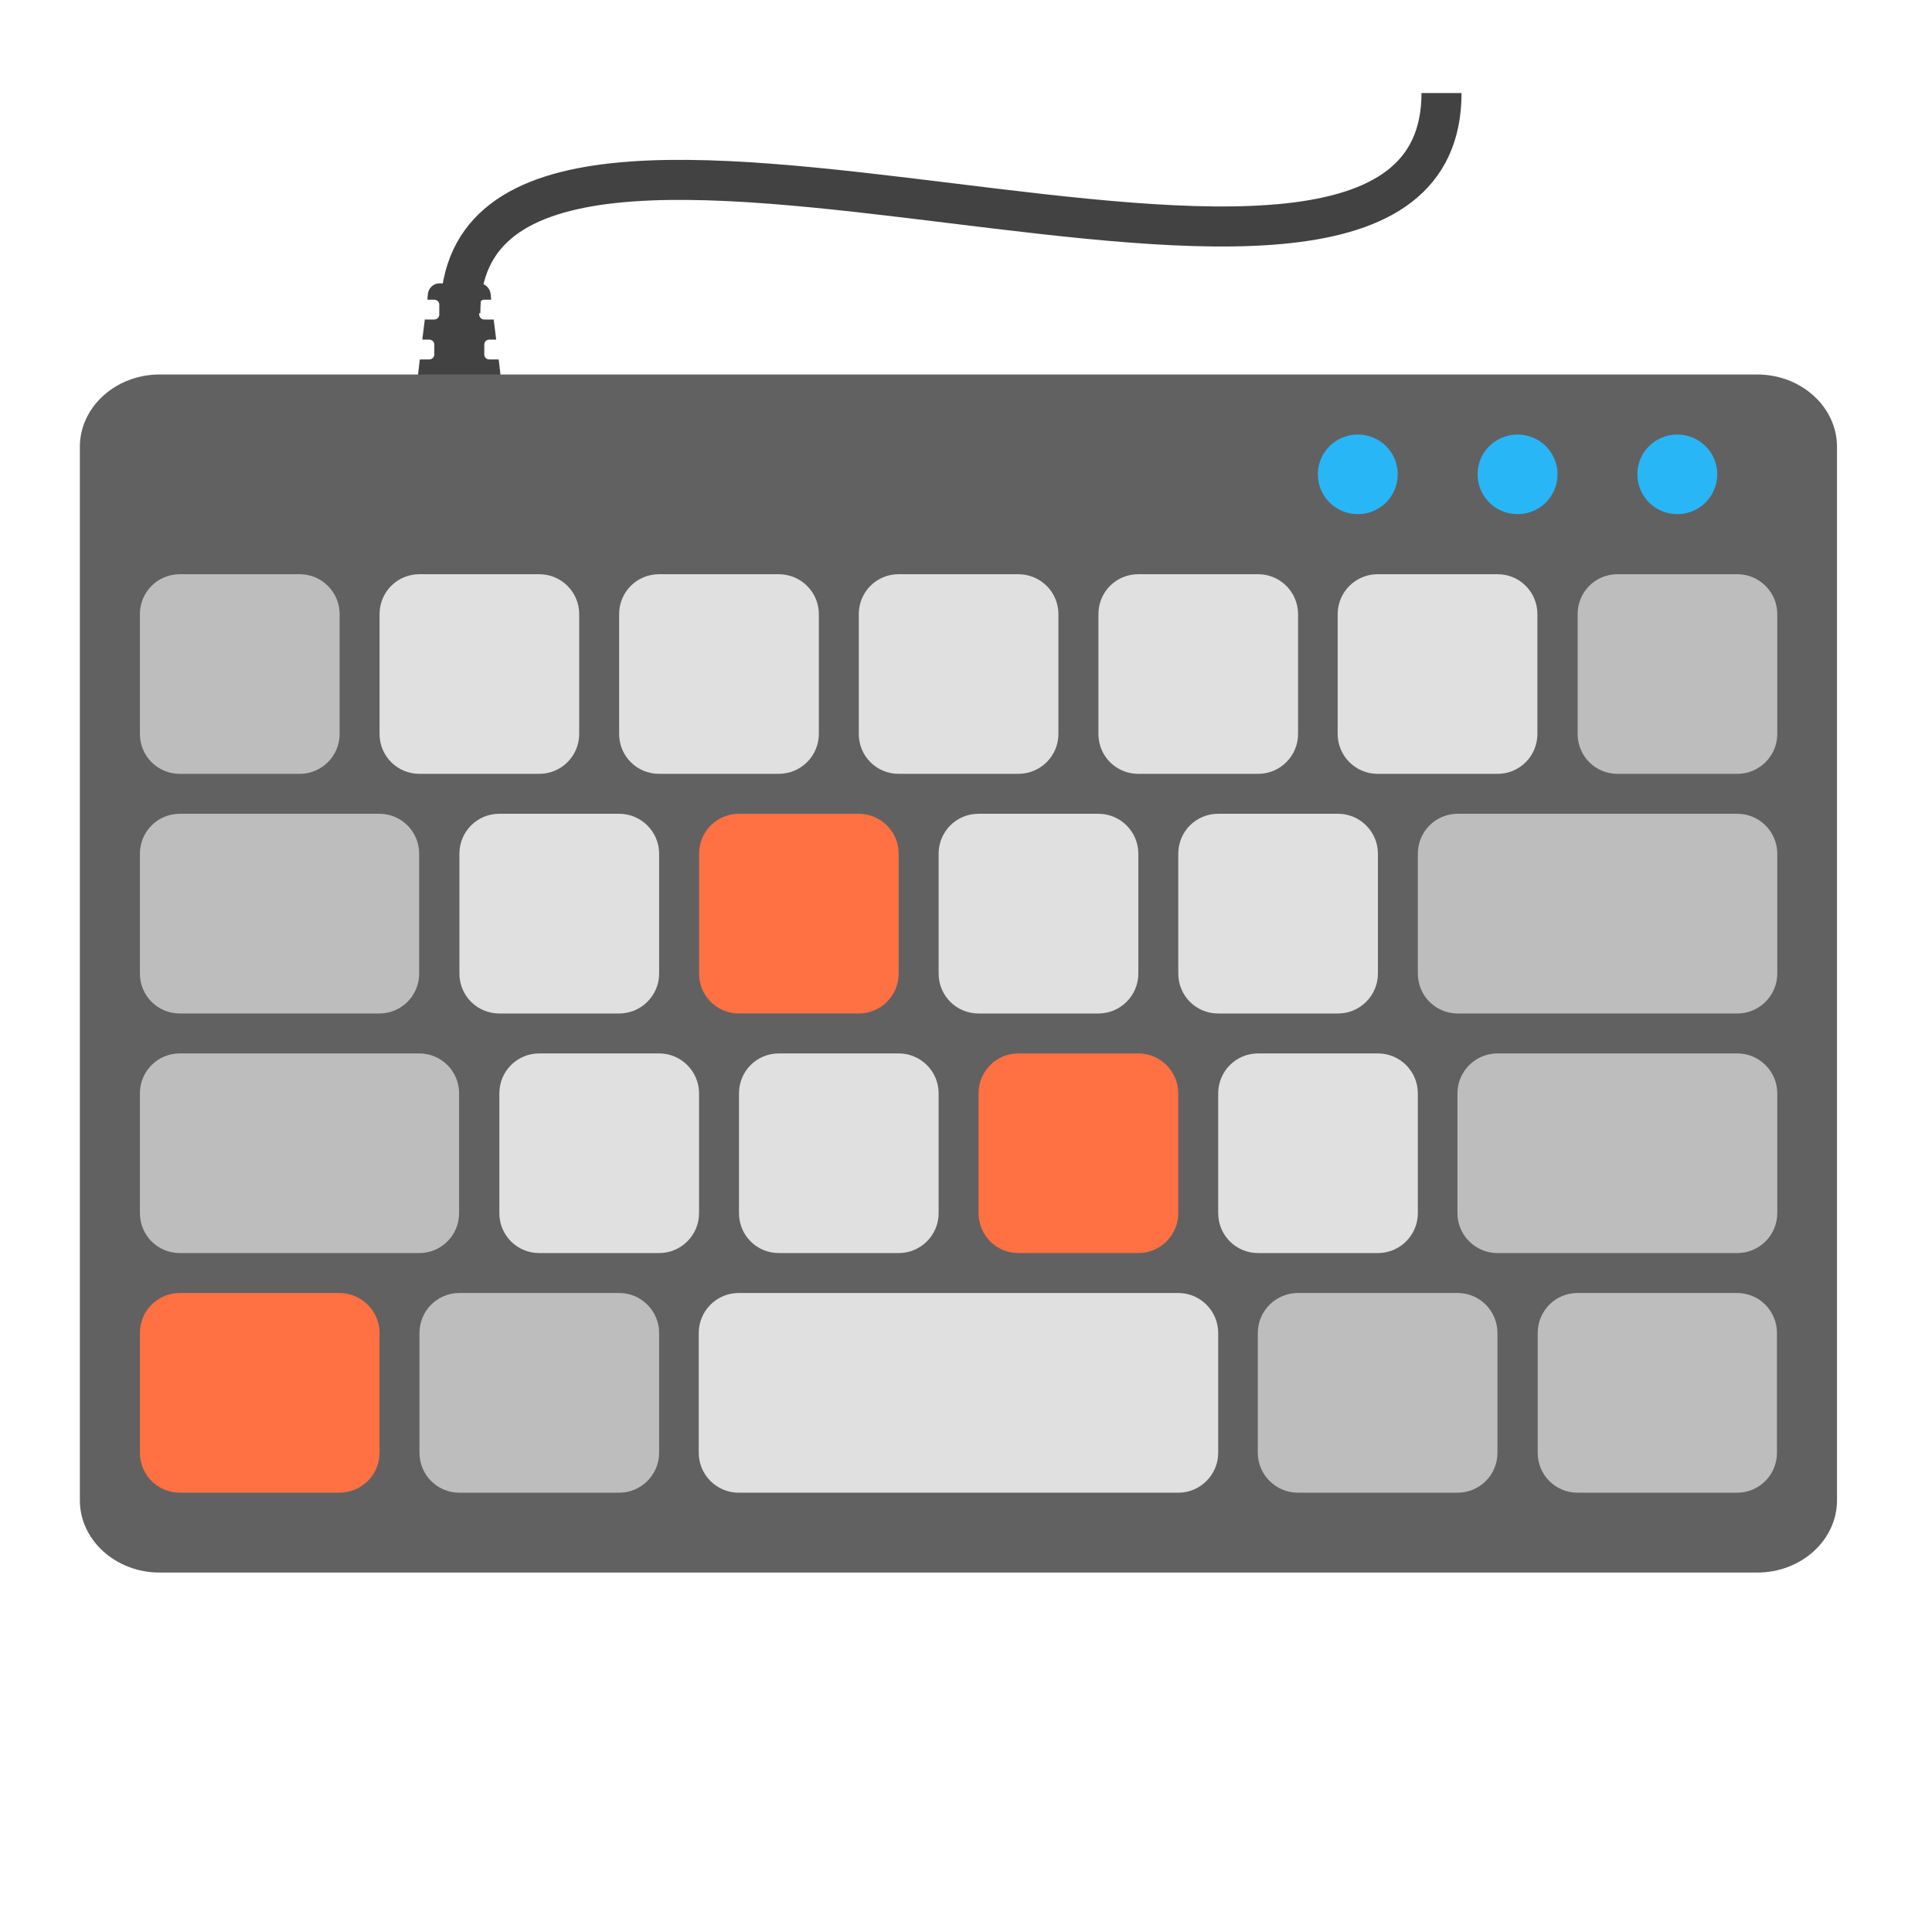 <?xml version="1.0" encoding="UTF-8"?>
<svg xmlns="http://www.w3.org/2000/svg" xmlns:xlink="http://www.w3.org/1999/xlink" width="24px" height="24px" viewBox="0 0 24 24" version="1.1">
<g id="surface1">
<path style=" stroke:none;fill-rule:nonzero;fill:rgb(25.882%,25.882%,25.882%);fill-opacity:1;" d="M 5.457 3.52 C 5.387 3.52 5.328 3.574 5.316 3.645 L 5.309 3.723 L 5.395 3.723 C 5.43 3.723 5.457 3.75 5.457 3.785 L 5.457 3.906 C 5.457 3.941 5.43 3.969 5.395 3.969 L 5.277 3.969 L 5.246 4.219 L 5.332 4.219 C 5.367 4.219 5.395 4.246 5.395 4.281 L 5.395 4.402 C 5.395 4.438 5.367 4.465 5.332 4.465 L 5.215 4.465 L 5.195 4.637 C 5.184 4.719 5.25 4.793 5.332 4.793 L 6.078 4.793 C 6.16 4.793 6.227 4.719 6.215 4.637 L 6.195 4.465 L 6.078 4.465 C 6.043 4.465 6.016 4.438 6.016 4.402 L 6.016 4.281 C 6.016 4.246 6.043 4.219 6.078 4.219 L 6.164 4.219 L 6.133 3.969 L 6.016 3.969 C 5.98 3.969 5.953 3.941 5.953 3.906 L 5.953 3.785 C 5.953 3.75 5.98 3.723 6.016 3.723 L 6.102 3.723 L 6.094 3.645 C 6.082 3.574 6.023 3.52 5.953 3.52 Z M 5.457 3.52 "/>
<path style=" stroke:none;fill-rule:nonzero;fill:rgb(38.039%,38.039%,38.039%);fill-opacity:1;" d="M 1.984 4.652 L 21.828 4.652 C 22.375 4.652 22.82 5.055 22.82 5.551 L 22.82 18.637 C 22.82 19.133 22.375 19.535 21.828 19.535 L 1.984 19.535 C 1.438 19.535 0.992 19.133 0.992 18.637 L 0.992 5.551 C 0.992 5.055 1.438 4.652 1.984 4.652 Z M 1.984 4.652 "/>
<path style=" stroke:none;fill-rule:nonzero;fill:rgb(74.118%,74.118%,74.118%);fill-opacity:1;" d="M 2.234 9.613 L 3.723 9.613 C 3.996 9.613 4.219 9.391 4.219 9.117 L 4.219 7.629 C 4.219 7.355 3.996 7.133 3.723 7.133 L 2.234 7.133 C 1.957 7.133 1.738 7.355 1.738 7.629 L 1.738 9.117 C 1.738 9.391 1.957 9.613 2.234 9.613 Z M 2.234 9.613 "/>
<path style=" stroke:none;fill-rule:nonzero;fill:rgb(87.843%,87.843%,87.843%);fill-opacity:1;" d="M 5.211 9.613 L 6.699 9.613 C 6.973 9.613 7.195 9.391 7.195 9.117 L 7.195 7.629 C 7.195 7.355 6.973 7.133 6.699 7.133 L 5.211 7.133 C 4.934 7.133 4.715 7.355 4.715 7.629 L 4.715 9.117 C 4.715 9.391 4.934 9.613 5.211 9.613 Z M 5.211 9.613 "/>
<path style=" stroke:none;fill-rule:nonzero;fill:rgb(87.843%,87.843%,87.843%);fill-opacity:1;" d="M 8.188 9.613 L 9.672 9.613 C 9.949 9.613 10.172 9.391 10.172 9.117 L 10.172 7.629 C 10.172 7.355 9.949 7.133 9.672 7.133 L 8.188 7.133 C 7.91 7.133 7.691 7.355 7.691 7.629 L 7.691 9.117 C 7.691 9.391 7.91 9.613 8.188 9.613 Z M 8.188 9.613 "/>
<path style=" stroke:none;fill-rule:nonzero;fill:rgb(87.843%,87.843%,87.843%);fill-opacity:1;" d="M 11.164 9.613 L 12.648 9.613 C 12.926 9.613 13.148 9.391 13.148 9.117 L 13.148 7.629 C 13.148 7.355 12.926 7.133 12.648 7.133 L 11.164 7.133 C 10.887 7.133 10.668 7.355 10.668 7.629 L 10.668 9.117 C 10.668 9.391 10.887 9.613 11.164 9.613 Z M 11.164 9.613 "/>
<path style=" stroke:none;fill-rule:nonzero;fill:rgb(87.843%,87.843%,87.843%);fill-opacity:1;" d="M 14.141 9.613 L 15.629 9.613 C 15.902 9.613 16.125 9.391 16.125 9.117 L 16.125 7.629 C 16.125 7.355 15.902 7.133 15.629 7.133 L 14.141 7.133 C 13.863 7.133 13.645 7.355 13.645 7.629 L 13.645 9.117 C 13.645 9.391 13.863 9.613 14.141 9.613 Z M 14.141 9.613 "/>
<path style=" stroke:none;fill-rule:nonzero;fill:rgb(87.843%,87.843%,87.843%);fill-opacity:1;" d="M 17.113 9.613 L 18.602 9.613 C 18.879 9.613 19.098 9.391 19.098 9.117 L 19.098 7.629 C 19.098 7.355 18.879 7.133 18.602 7.133 L 17.113 7.133 C 16.84 7.133 16.617 7.355 16.617 7.629 L 16.617 9.117 C 16.617 9.391 16.84 9.613 17.113 9.613 Z M 17.113 9.613 "/>
<path style=" stroke:none;fill-rule:nonzero;fill:rgb(74.118%,74.118%,74.118%);fill-opacity:1;" d="M 2.234 12.59 L 4.711 12.59 C 4.988 12.59 5.207 12.367 5.207 12.094 L 5.207 10.605 C 5.207 10.332 4.988 10.109 4.711 10.109 L 2.234 10.109 C 1.957 10.109 1.738 10.332 1.738 10.605 L 1.738 12.094 C 1.738 12.367 1.957 12.59 2.234 12.59 Z M 2.234 12.59 "/>
<path style=" stroke:none;fill-rule:nonzero;fill:rgb(87.843%,87.843%,87.843%);fill-opacity:1;" d="M 6.203 12.59 L 7.691 12.59 C 7.965 12.59 8.188 12.367 8.188 12.094 L 8.188 10.605 C 8.188 10.332 7.965 10.109 7.691 10.109 L 6.203 10.109 C 5.926 10.109 5.707 10.332 5.707 10.605 L 5.707 12.094 C 5.707 12.367 5.926 12.59 6.203 12.59 Z M 6.203 12.59 "/>
<path style=" stroke:none;fill-rule:nonzero;fill:rgb(100%,43.922%,26.275%);fill-opacity:1;" d="M 9.18 12.59 L 10.668 12.59 C 10.941 12.59 11.164 12.367 11.164 12.094 L 11.164 10.605 C 11.164 10.332 10.941 10.109 10.668 10.109 L 9.18 10.109 C 8.902 10.109 8.684 10.332 8.684 10.605 L 8.684 12.094 C 8.684 12.367 8.902 12.59 9.18 12.59 Z M 9.18 12.59 "/>
<path style=" stroke:none;fill-rule:nonzero;fill:rgb(87.843%,87.843%,87.843%);fill-opacity:1;" d="M 12.156 12.59 L 13.645 12.59 C 13.918 12.59 14.141 12.367 14.141 12.094 L 14.141 10.605 C 14.141 10.332 13.918 10.109 13.645 10.109 L 12.156 10.109 C 11.879 10.109 11.66 10.332 11.66 10.605 L 11.66 12.094 C 11.66 12.367 11.879 12.59 12.156 12.59 Z M 12.156 12.59 "/>
<path style=" stroke:none;fill-rule:nonzero;fill:rgb(87.843%,87.843%,87.843%);fill-opacity:1;" d="M 15.133 12.59 L 16.621 12.59 C 16.895 12.59 17.117 12.367 17.117 12.094 L 17.117 10.605 C 17.117 10.332 16.895 10.109 16.621 10.109 L 15.133 10.109 C 14.855 10.109 14.637 10.332 14.637 10.605 L 14.637 12.094 C 14.637 12.367 14.855 12.59 15.133 12.59 Z M 15.133 12.59 "/>
<path style=" stroke:none;fill-rule:nonzero;fill:rgb(74.118%,74.118%,74.118%);fill-opacity:1;" d="M 2.234 15.566 L 5.207 15.566 C 5.484 15.566 5.703 15.344 5.703 15.07 L 5.703 13.582 C 5.703 13.309 5.484 13.086 5.207 13.086 L 2.234 13.086 C 1.957 13.086 1.738 13.309 1.738 13.582 L 1.738 15.07 C 1.738 15.344 1.957 15.566 2.234 15.566 Z M 2.234 15.566 "/>
<path style=" stroke:none;fill-rule:nonzero;fill:rgb(87.843%,87.843%,87.843%);fill-opacity:1;" d="M 6.699 15.566 L 8.188 15.566 C 8.461 15.566 8.684 15.344 8.684 15.07 L 8.684 13.582 C 8.684 13.309 8.461 13.086 8.188 13.086 L 6.699 13.086 C 6.422 13.086 6.203 13.309 6.203 13.582 L 6.203 15.07 C 6.203 15.344 6.422 15.566 6.699 15.566 Z M 6.699 15.566 "/>
<path style=" stroke:none;fill-rule:nonzero;fill:rgb(87.843%,87.843%,87.843%);fill-opacity:1;" d="M 9.676 15.566 L 11.164 15.566 C 11.438 15.566 11.66 15.344 11.66 15.07 L 11.66 13.582 C 11.66 13.309 11.438 13.086 11.164 13.086 L 9.676 13.086 C 9.398 13.086 9.18 13.309 9.18 13.582 L 9.18 15.07 C 9.18 15.344 9.398 15.566 9.676 15.566 Z M 9.676 15.566 "/>
<path style=" stroke:none;fill-rule:nonzero;fill:rgb(100%,43.922%,26.275%);fill-opacity:1;" d="M 12.652 15.566 L 14.141 15.566 C 14.414 15.566 14.637 15.344 14.637 15.07 L 14.637 13.582 C 14.637 13.309 14.414 13.086 14.141 13.086 L 12.652 13.086 C 12.375 13.086 12.156 13.309 12.156 13.582 L 12.156 15.07 C 12.156 15.344 12.375 15.566 12.652 15.566 Z M 12.652 15.566 "/>
<path style=" stroke:none;fill-rule:nonzero;fill:rgb(87.843%,87.843%,87.843%);fill-opacity:1;" d="M 15.629 15.566 L 17.117 15.566 C 17.391 15.566 17.613 15.344 17.613 15.07 L 17.613 13.582 C 17.613 13.309 17.391 13.086 17.117 13.086 L 15.629 13.086 C 15.352 13.086 15.133 13.309 15.133 13.582 L 15.133 15.07 C 15.133 15.344 15.352 15.566 15.629 15.566 Z M 15.629 15.566 "/>
<path style=" stroke:none;fill-rule:nonzero;fill:rgb(74.118%,74.118%,74.118%);fill-opacity:1;" d="M 18.602 15.566 L 21.582 15.566 C 21.855 15.566 22.078 15.344 22.078 15.07 L 22.078 13.582 C 22.078 13.309 21.855 13.086 21.582 13.086 L 18.602 13.086 C 18.328 13.086 18.105 13.309 18.105 13.582 L 18.105 15.07 C 18.105 15.344 18.328 15.566 18.602 15.566 Z M 18.602 15.566 "/>
<path style=" stroke:none;fill-rule:nonzero;fill:rgb(74.118%,74.118%,74.118%);fill-opacity:1;" d="M 5.707 18.543 L 7.691 18.543 C 7.965 18.543 8.188 18.32 8.188 18.047 L 8.188 16.559 C 8.188 16.285 7.965 16.062 7.691 16.062 L 5.707 16.062 C 5.43 16.062 5.211 16.285 5.211 16.559 L 5.211 18.047 C 5.211 18.32 5.43 18.543 5.707 18.543 Z M 5.707 18.543 "/>
<path style=" stroke:none;fill-rule:nonzero;fill:rgb(87.843%,87.843%,87.843%);fill-opacity:1;" d="M 9.176 18.543 L 14.637 18.543 C 14.91 18.543 15.133 18.32 15.133 18.047 L 15.133 16.559 C 15.133 16.285 14.91 16.062 14.637 16.062 L 9.176 16.062 C 8.902 16.062 8.68 16.285 8.68 16.559 L 8.68 18.047 C 8.68 18.32 8.902 18.543 9.176 18.543 Z M 9.176 18.543 "/>
<path style=" stroke:none;fill-rule:nonzero;fill:rgb(74.118%,74.118%,74.118%);fill-opacity:1;" d="M 16.125 18.543 L 18.105 18.543 C 18.383 18.543 18.602 18.32 18.602 18.047 L 18.602 16.559 C 18.602 16.285 18.383 16.062 18.105 16.062 L 16.125 16.062 C 15.848 16.062 15.625 16.285 15.625 16.559 L 15.625 18.047 C 15.625 18.32 15.848 18.543 16.125 18.543 Z M 16.125 18.543 "/>
<path style=" stroke:none;fill-rule:nonzero;fill:rgb(100%,43.922%,26.275%);fill-opacity:1;" d="M 2.234 18.543 L 4.215 18.543 C 4.492 18.543 4.715 18.32 4.715 18.047 L 4.715 16.559 C 4.715 16.285 4.492 16.062 4.215 16.062 L 2.234 16.062 C 1.957 16.062 1.738 16.285 1.738 16.559 L 1.738 18.047 C 1.738 18.32 1.957 18.543 2.234 18.543 Z M 2.234 18.543 "/>
<path style=" stroke:none;fill-rule:nonzero;fill:rgb(74.118%,74.118%,74.118%);fill-opacity:1;" d="M 19.598 18.543 L 21.578 18.543 C 21.855 18.543 22.074 18.32 22.074 18.047 L 22.074 16.559 C 22.074 16.285 21.855 16.062 21.578 16.062 L 19.598 16.062 C 19.32 16.062 19.102 16.285 19.102 16.559 L 19.102 18.047 C 19.102 18.32 19.32 18.543 19.598 18.543 Z M 19.598 18.543 "/>
<path style=" stroke:none;fill-rule:nonzero;fill:rgb(74.118%,74.118%,74.118%);fill-opacity:1;" d="M 18.109 12.59 L 21.582 12.59 C 21.855 12.59 22.078 12.367 22.078 12.094 L 22.078 10.605 C 22.078 10.332 21.855 10.109 21.582 10.109 L 18.109 10.109 C 17.832 10.109 17.613 10.332 17.613 10.605 L 17.613 12.094 C 17.613 12.367 17.832 12.59 18.109 12.59 Z M 18.109 12.59 "/>
<path style=" stroke:none;fill-rule:nonzero;fill:rgb(74.118%,74.118%,74.118%);fill-opacity:1;" d="M 20.094 9.613 L 21.582 9.613 C 21.855 9.613 22.078 9.391 22.078 9.117 L 22.078 7.629 C 22.078 7.355 21.855 7.133 21.582 7.133 L 20.094 7.133 C 19.816 7.133 19.598 7.355 19.598 7.629 L 19.598 9.117 C 19.598 9.391 19.816 9.613 20.094 9.613 Z M 20.094 9.613 "/>
<path style=" stroke:none;fill-rule:nonzero;fill:rgb(16.078%,71.373%,96.471%);fill-opacity:1;" d="M 16.867 5.398 C 17.141 5.398 17.363 5.617 17.363 5.891 C 17.363 6.168 17.141 6.387 16.867 6.387 C 16.594 6.387 16.371 6.168 16.371 5.891 C 16.371 5.617 16.594 5.398 16.867 5.398 Z M 16.867 5.398 "/>
<path style=" stroke:none;fill-rule:nonzero;fill:rgb(16.078%,71.373%,96.471%);fill-opacity:1;" d="M 18.852 5.398 C 19.125 5.398 19.348 5.617 19.348 5.891 C 19.348 6.168 19.125 6.387 18.852 6.387 C 18.578 6.387 18.355 6.168 18.355 5.891 C 18.355 5.617 18.578 5.398 18.852 5.398 Z M 18.852 5.398 "/>
<path style=" stroke:none;fill-rule:nonzero;fill:rgb(16.078%,71.373%,96.471%);fill-opacity:1;" d="M 20.836 5.398 C 21.109 5.398 21.332 5.617 21.332 5.891 C 21.332 6.168 21.109 6.387 20.836 6.387 C 20.562 6.387 20.34 6.168 20.34 5.891 C 20.34 5.617 20.562 5.398 20.836 5.398 Z M 20.836 5.398 "/>
<path style="fill:none;stroke-width:10.583;stroke-linecap:butt;stroke-linejoin:miter;stroke:rgb(25.882%,25.882%,25.882%);stroke-opacity:1;stroke-miterlimit:4;" d="M 121.667 -131.667 C 121.667 -221.583 381 -99.833 381 -189.833 " transform="matrix(0.047,0,0,0.047,0,10.078)"/>
</g>
</svg>
